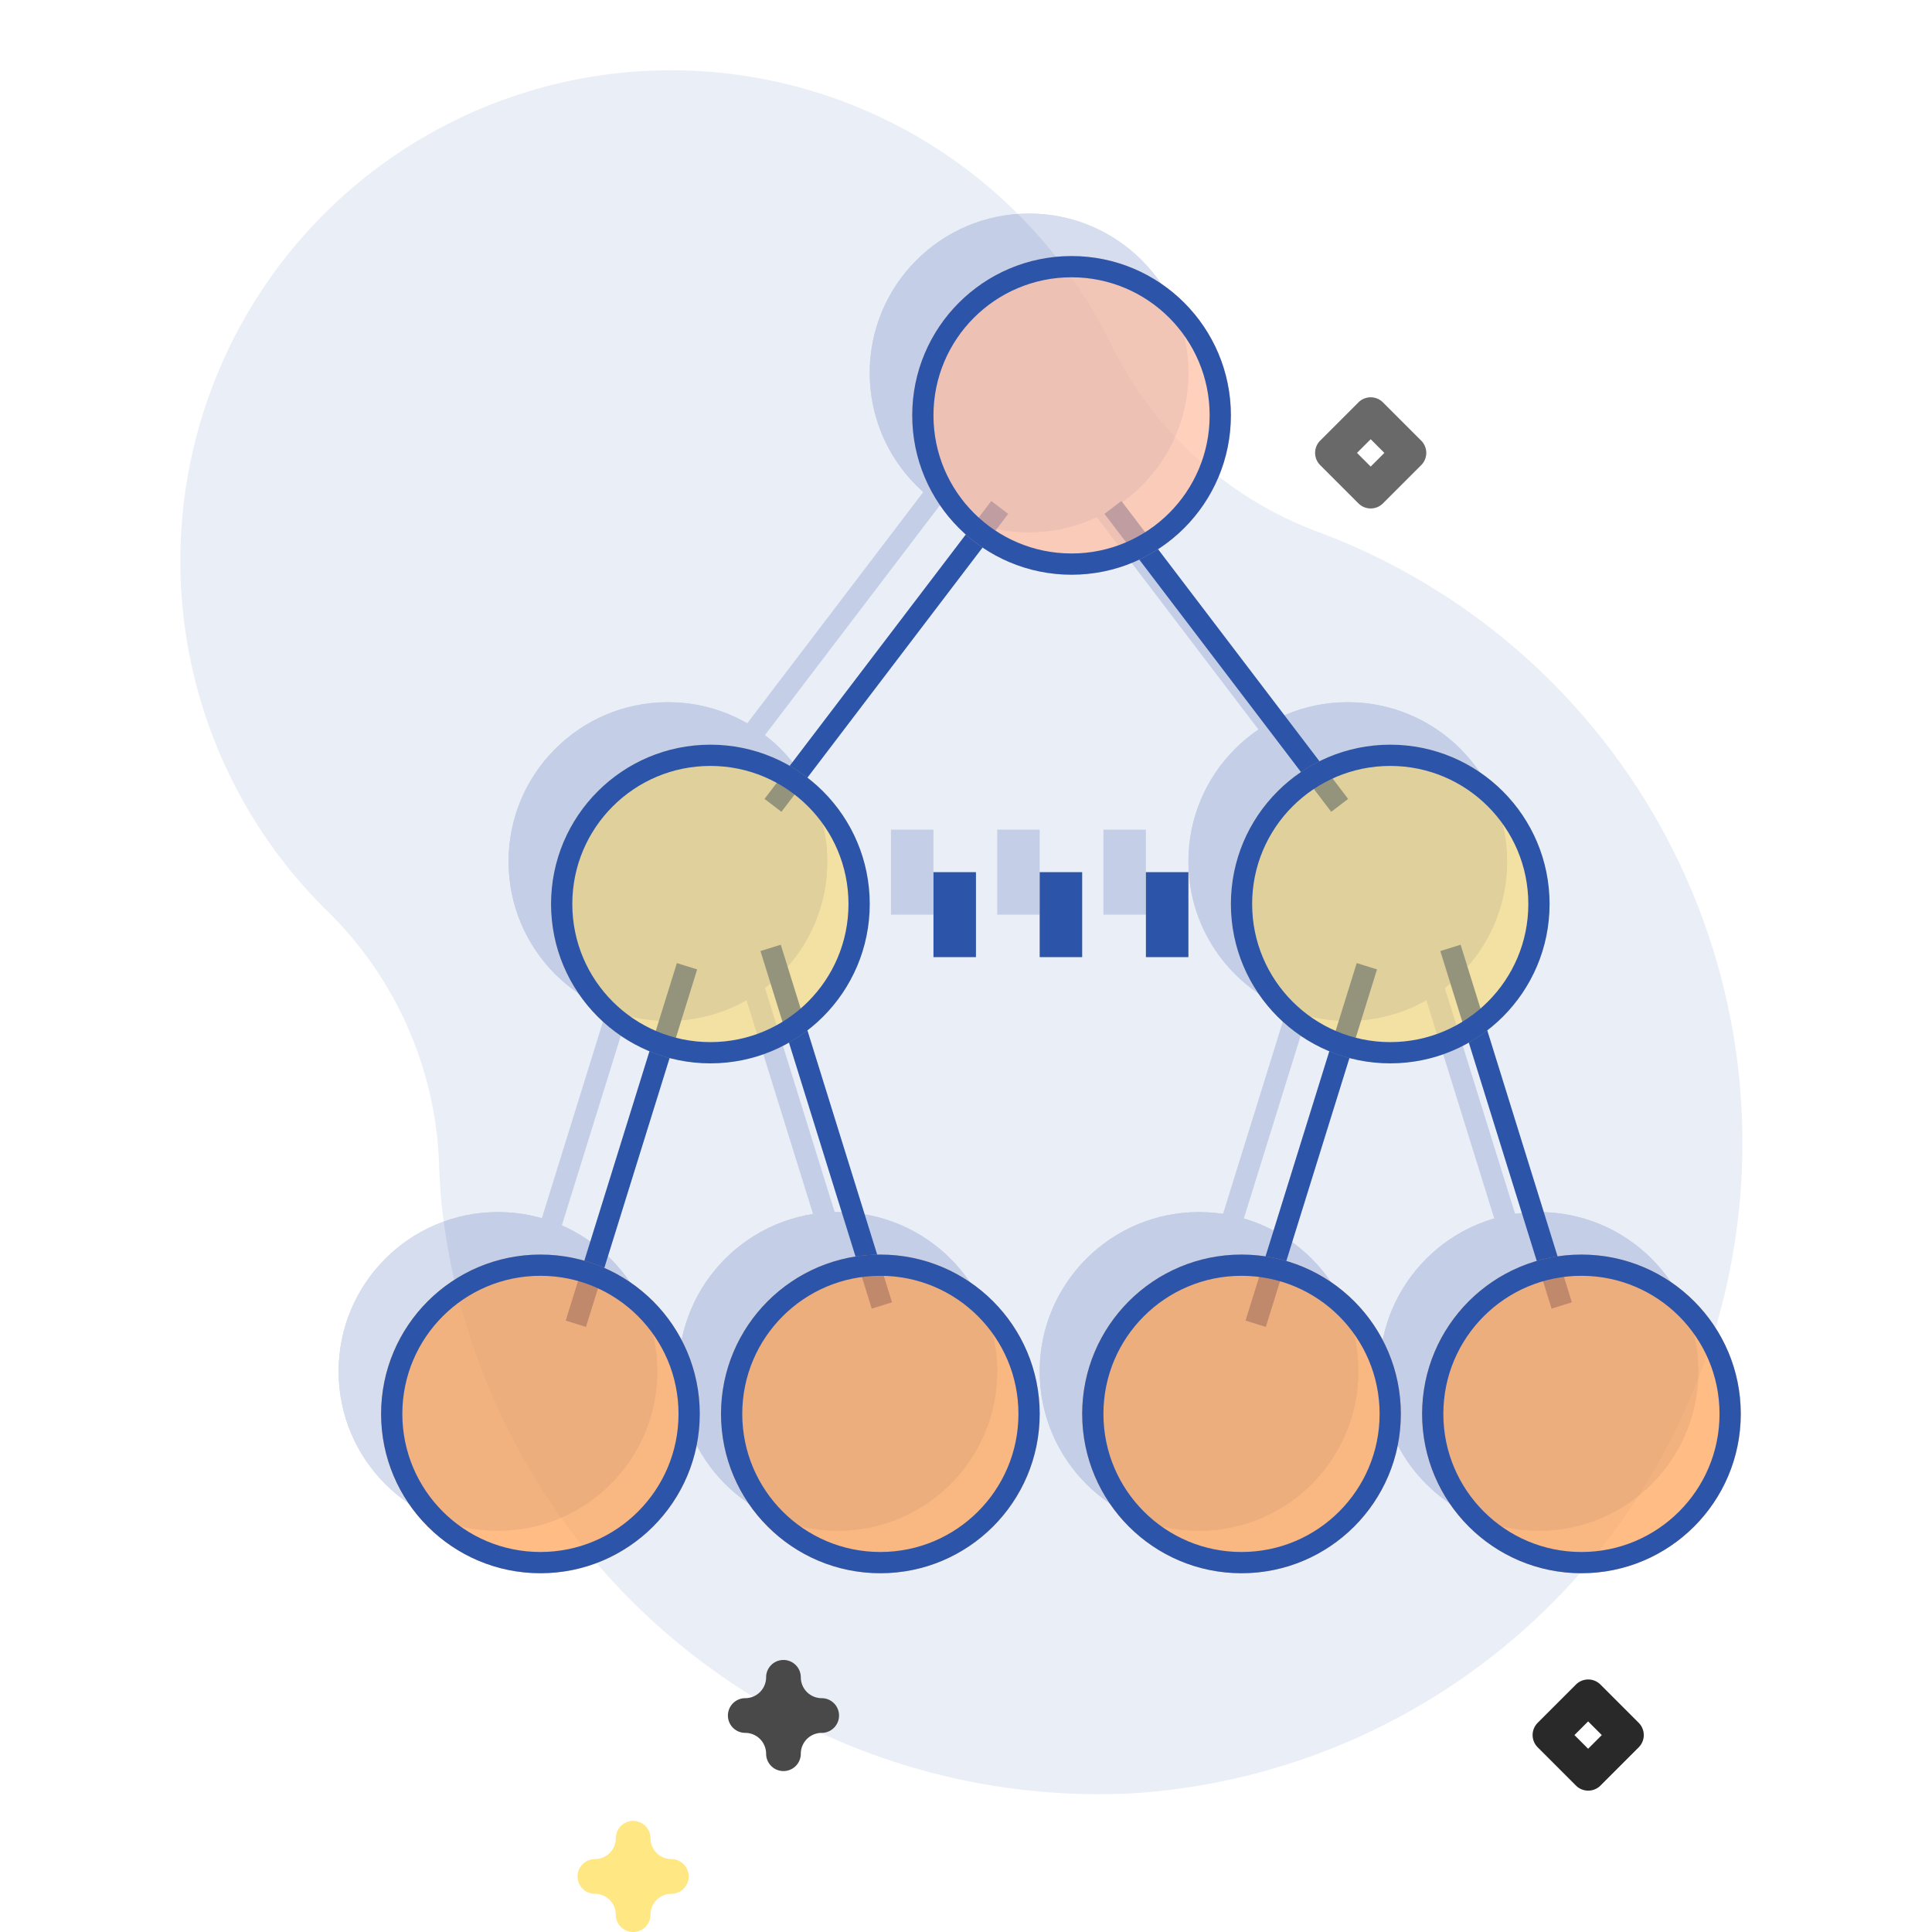 <?xml version="1.0" encoding="utf-8"?>

<!--
 * Copyright (c) 2020, WSO2 Inc. (http://www.wso2.org) All Rights Reserved.
 *
 * WSO2 Inc. licenses this file to you under the Apache License,
 * Version 2.0 (the "License"); you may not use this file except
 * in compliance with the License.
 * You may obtain a copy of the License at
 *
 *     http://www.apache.org/licenses/LICENSE-2.0
 *
 * Unless required by applicable law or agreed to in writing,
 * software distributed under the License is distributed on an
 * "AS IS" BASIS, WITHOUT WARRANTIES OR CONDITIONS OF ANY
 * KIND, either express or implied. See the License for the
 * specific language governing permissions and limitations
 * under the License.
-->

<svg id="ad-illustration" class="icon" xmlns="http://www.w3.org/2000/svg" xmlns:xlink="http://www.w3.org/1999/xlink" width="100" height="100" viewBox="0 0 77.109 90.939">
    <g id="ad-illustration" transform="translate(-4076.977 2454.052)">
        <path class="path fill primary" d="M78.368,14.388A23.084,23.084,0,1,0,39.757,38.447a17.518,17.518,0,0,1,4.351,12.28q-.03.9-.008,1.806A31.089,31.089,0,0,0,74.775,82.443,30.671,30.671,0,0,0,87.45,23.851a17.713,17.713,0,0,1-9.082-9.463Z" transform="matrix(0.998, -0.07, 0.07, 0.998, 4043.161, -2446.695)" fill="#2c54a9" opacity="0.1" />
        <g transform="translate(135 122)" opacity="0.2">
            <path class="path stroke primary" d="M3969.447-2554.167l10.673,14.023" transform="translate(16)" fill="none" stroke="#2c54a9" stroke-width="1" />
            <path class="path stroke primary" d="M0,14.023,10.673,0" transform="translate(4002.196 -2519.393) rotate(160)" fill="none" stroke="#2c54a9" stroke-width="1" />
            <path class="path stroke primary" d="M3969.447-2554.167l10.673,14.023" transform="matrix(0.94, 0.342, -0.342, 0.94, -603.47, -1490.069)" fill="none" stroke="#2c54a9" stroke-width="1" />
            <path class="path stroke primary" d="M3980.119-2554.167l-10.673,14.023" fill="none" stroke="#2c54a9" stroke-width="1" />
            <g class="path fill stroke primary" transform="translate(3976 -2566)" fill="#2c54a9" stroke="#2c54a9" stroke-width="1">
                <circle cx="7.5" cy="7.5" r="7.5" stroke="none" />
                <circle cx="7.5" cy="7.5" r="7" fill="none" />
            </g>
            <path class="path stroke primary" d="M0,14.023,10.673,0" transform="translate(3970.196 -2519.393) rotate(160)" fill="none" stroke="#2c54a9" stroke-width="1" />
            <path class="path stroke primary" d="M3969.447-2554.167l10.673,14.023" transform="matrix(0.94, 0.342, -0.342, 0.94, -635.47, -1490.069)" fill="none" stroke="#2c54a9" stroke-width="1" />
            <g class="path fill stroke primary" transform="translate(3959 -2543)" fill="#2c54a9" stroke="#2c54a9" stroke-width="1">
                <circle cx="7.5" cy="7.5" r="7.5" stroke="none" />
                <circle cx="7.5" cy="7.5" r="7" fill="none" />
            </g>
            <g class="path fill stroke primary" transform="translate(3991 -2543)" fill="#2c54a9" stroke="#2c54a9" stroke-width="1">
                <circle cx="7.5" cy="7.5" r="7.5" stroke="none" />
                <circle cx="7.5" cy="7.5" r="7" fill="none" />
            </g>
            <g class="path fill stroke primary" transform="translate(3951 -2519)" fill="#2c54a9" stroke="#2c54a9" stroke-width="1">
                <circle cx="7.5" cy="7.5" r="7.5" stroke="none" />
                <circle cx="7.5" cy="7.5" r="7" fill="none" />
            </g>
            <g class="path fill stroke primary" transform="translate(3967 -2519)" fill="#2c54a9" stroke="#2c54a9" stroke-width="1">
                <circle cx="7.5" cy="7.5" r="7.5" stroke="none" />
                <circle cx="7.5" cy="7.5" r="7" fill="none" />
            </g>
            <g class="path fill stroke primary" transform="translate(3984 -2519)" fill="#2c54a9" stroke="#2c54a9" stroke-width="1">
                <circle cx="7.5" cy="7.5" r="7.5" stroke="none" />
                <circle cx="7.5" cy="7.5" r="7" fill="none" />
            </g>
            <g class="path fill stroke primary" transform="translate(4000 -2519)" fill="#2c54a9" stroke="#2c54a9" stroke-width="1">
                <circle cx="7.5" cy="7.5" r="7.5" stroke="none" />
                <circle cx="7.5" cy="7.5" r="7" fill="none" />
            </g>
            <rect class="path fill primary" width="2" height="4" transform="translate(3977 -2537)" fill="#2c54a9" />
            <rect class="path fill primary" width="2" height="4" transform="translate(3982 -2537)" fill="#2c54a9" />
            <rect class="path fill primary" width="2" height="4" transform="translate(3987 -2537)" fill="#2c54a9" />
        </g>
        <g transform="translate(137 124)">
            <path class="path stroke primary" d="M3969.447-2554.167l10.673,14.023" transform="translate(16)" fill="none" stroke="#2c54a9" stroke-width="1" />
            <path class="path stroke primary" d="M0,14.023,10.673,0" transform="translate(4002.196 -2519.393) rotate(160)" fill="none" stroke="#2c54a9" stroke-width="1" />
            <path class="path stroke primary" d="M3969.447-2554.167l10.673,14.023" transform="matrix(0.94, 0.342, -0.342, 0.94, -603.47, -1490.069)" fill="none" stroke="#2c54a9" stroke-width="1" />
            <path class="path stroke primary" d="M3980.119-2554.167l-10.673,14.023" fill="none" stroke="#2c54a9" stroke-width="1" />
            <g class="path fill stroke primary" transform="translate(3976 -2566)" fill="#ffbd9f" stroke="#2c54a9" stroke-width="1" style="fill-opacity: 0.7;">
                <circle cx="7.5" cy="7.5" r="7.5" stroke="none" />
                <circle cx="7.5" cy="7.5" r="7" fill="none" />
            </g>
            <path class="path stroke primary" d="M0,14.023,10.673,0" transform="translate(3970.196 -2519.393) rotate(160)" fill="none" stroke="#2c54a9" stroke-width="1" />
            <path class="path stroke primary" d="M3969.447-2554.167l10.673,14.023" transform="matrix(0.94, 0.342, -0.342, 0.94, -635.47, -1490.069)" fill="none" stroke="#2c54a9" stroke-width="1" />
            <g class="path fill stroke secondary" transform="translate(3959 -2543)" fill="#fdd250" stroke="#2c54a9" stroke-width="1" style="fill-opacity: 0.5;">
                <circle cx="7.5" cy="7.5" r="7.5" stroke="none" />
                <circle cx="7.5" cy="7.5" r="7" fill="none" />
            </g>
            <g class="path fill stroke secondary" transform="translate(3991 -2543)" fill="#fdd250" stroke="#2c54a9" stroke-width="1" style="fill-opacity: 0.5;">
                <circle cx="7.5" cy="7.5" r="7.5" stroke="none" />
                <circle cx="7.5" cy="7.5" r="7" fill="none" />
            </g>
            <g class="path fill stroke primary" transform="translate(3951 -2519)" fill="#ffa052" stroke="#2c54a9" stroke-width="1" style="fill-opacity: 0.7;">
                <circle cx="7.5" cy="7.5" r="7.5" stroke="none" />
                <circle cx="7.5" cy="7.5" r="7" fill="none" />
            </g>
            <g class="path fill stroke primary" transform="translate(3967 -2519)" fill="#ffa052" stroke="#2c54a9" stroke-width="1" style="fill-opacity: 0.7;">
                <circle cx="7.5" cy="7.5" r="7.5" stroke="none" />
                <circle cx="7.5" cy="7.5" r="7" fill="none" />
            </g>
            <g class="path fill stroke primary" transform="translate(3984 -2519)" fill="#ffa052" stroke="#2c54a9" stroke-width="1" style="fill-opacity: 0.7;">
                <circle cx="7.5" cy="7.5" r="7.5" stroke="none" />
                <circle cx="7.5" cy="7.5" r="7" fill="none" />
            </g>
            <g class="path fill stroke primary" transform="translate(4000 -2519)" fill="#ffa052" stroke="#2c54a9" stroke-width="1" style="fill-opacity: 0.7;">
                <circle cx="7.5" cy="7.5" r="7.5" stroke="none" />
                <circle cx="7.5" cy="7.5" r="7" fill="none" />
            </g>
            <rect class="path fill primary" width="2" height="4" transform="translate(3977 -2537)" fill="#2c54a9" />
            <rect class="path fill primary" width="2" height="4" transform="translate(3982 -2537)" fill="#2c54a9" />
            <rect class="path fill primary" width="2" height="4" transform="translate(3987 -2537)" fill="#2c54a9" />
        </g>
        <path class="path fill tertiary" d="M305.934,39.991a.816.816,0,0,1-.577-.239l-1.8-1.8a.816.816,0,0,1,0-1.154l1.8-1.8a.816.816,0,0,1,1.154,0l1.8,1.8a.816.816,0,0,1,0,1.155l-1.8,1.8a.817.817,0,0,1-.577.238Zm-.644-2.615.644.644.644-.644-.644-.644Z" transform="translate(3828.646 -2470.11)" fill="#696969" />
        <path class="path fill secondary" d="M368.647,409.675a.816.816,0,0,1-.577-.239l-1.8-1.8a.816.816,0,0,1,0-1.154l1.8-1.8a.816.816,0,0,1,1.154,0l1.8,1.8a.816.816,0,0,1,0,1.155l-1.8,1.8a.817.817,0,0,1-.577.238ZM368,407.06l.644.644.644-.644-.644-.644Z" transform="translate(3776.171 -2779.442)" fill="#292929" />
        <path class="path fill primary" d="M93.28,450.434a.816.816,0,0,1-.816-.816.984.984,0,0,0-.983-.982.816.816,0,1,1,0-1.633.984.984,0,0,0,.983-.982.816.816,0,1,1,1.633,0,.984.984,0,0,0,.982.982.816.816,0,0,1,0,1.633.984.984,0,0,0-.982.982.816.816,0,0,1-.817.816Z" transform="translate(4006.583 -2813.547)" fill="#ffe783" />
        <path class="path fill tertiary" d="M136.613,404.036a.816.816,0,0,1-.816-.816.984.984,0,0,0-.982-.982.816.816,0,1,1,0-1.633.984.984,0,0,0,.982-.982.816.816,0,0,1,1.633,0,.984.984,0,0,0,.983.982.816.816,0,1,1,0,1.633.984.984,0,0,0-.983.982.816.816,0,0,1-.817.816Z" transform="translate(3970.326 -2774.724)" fill="#494949" />
    </g>
</svg>
